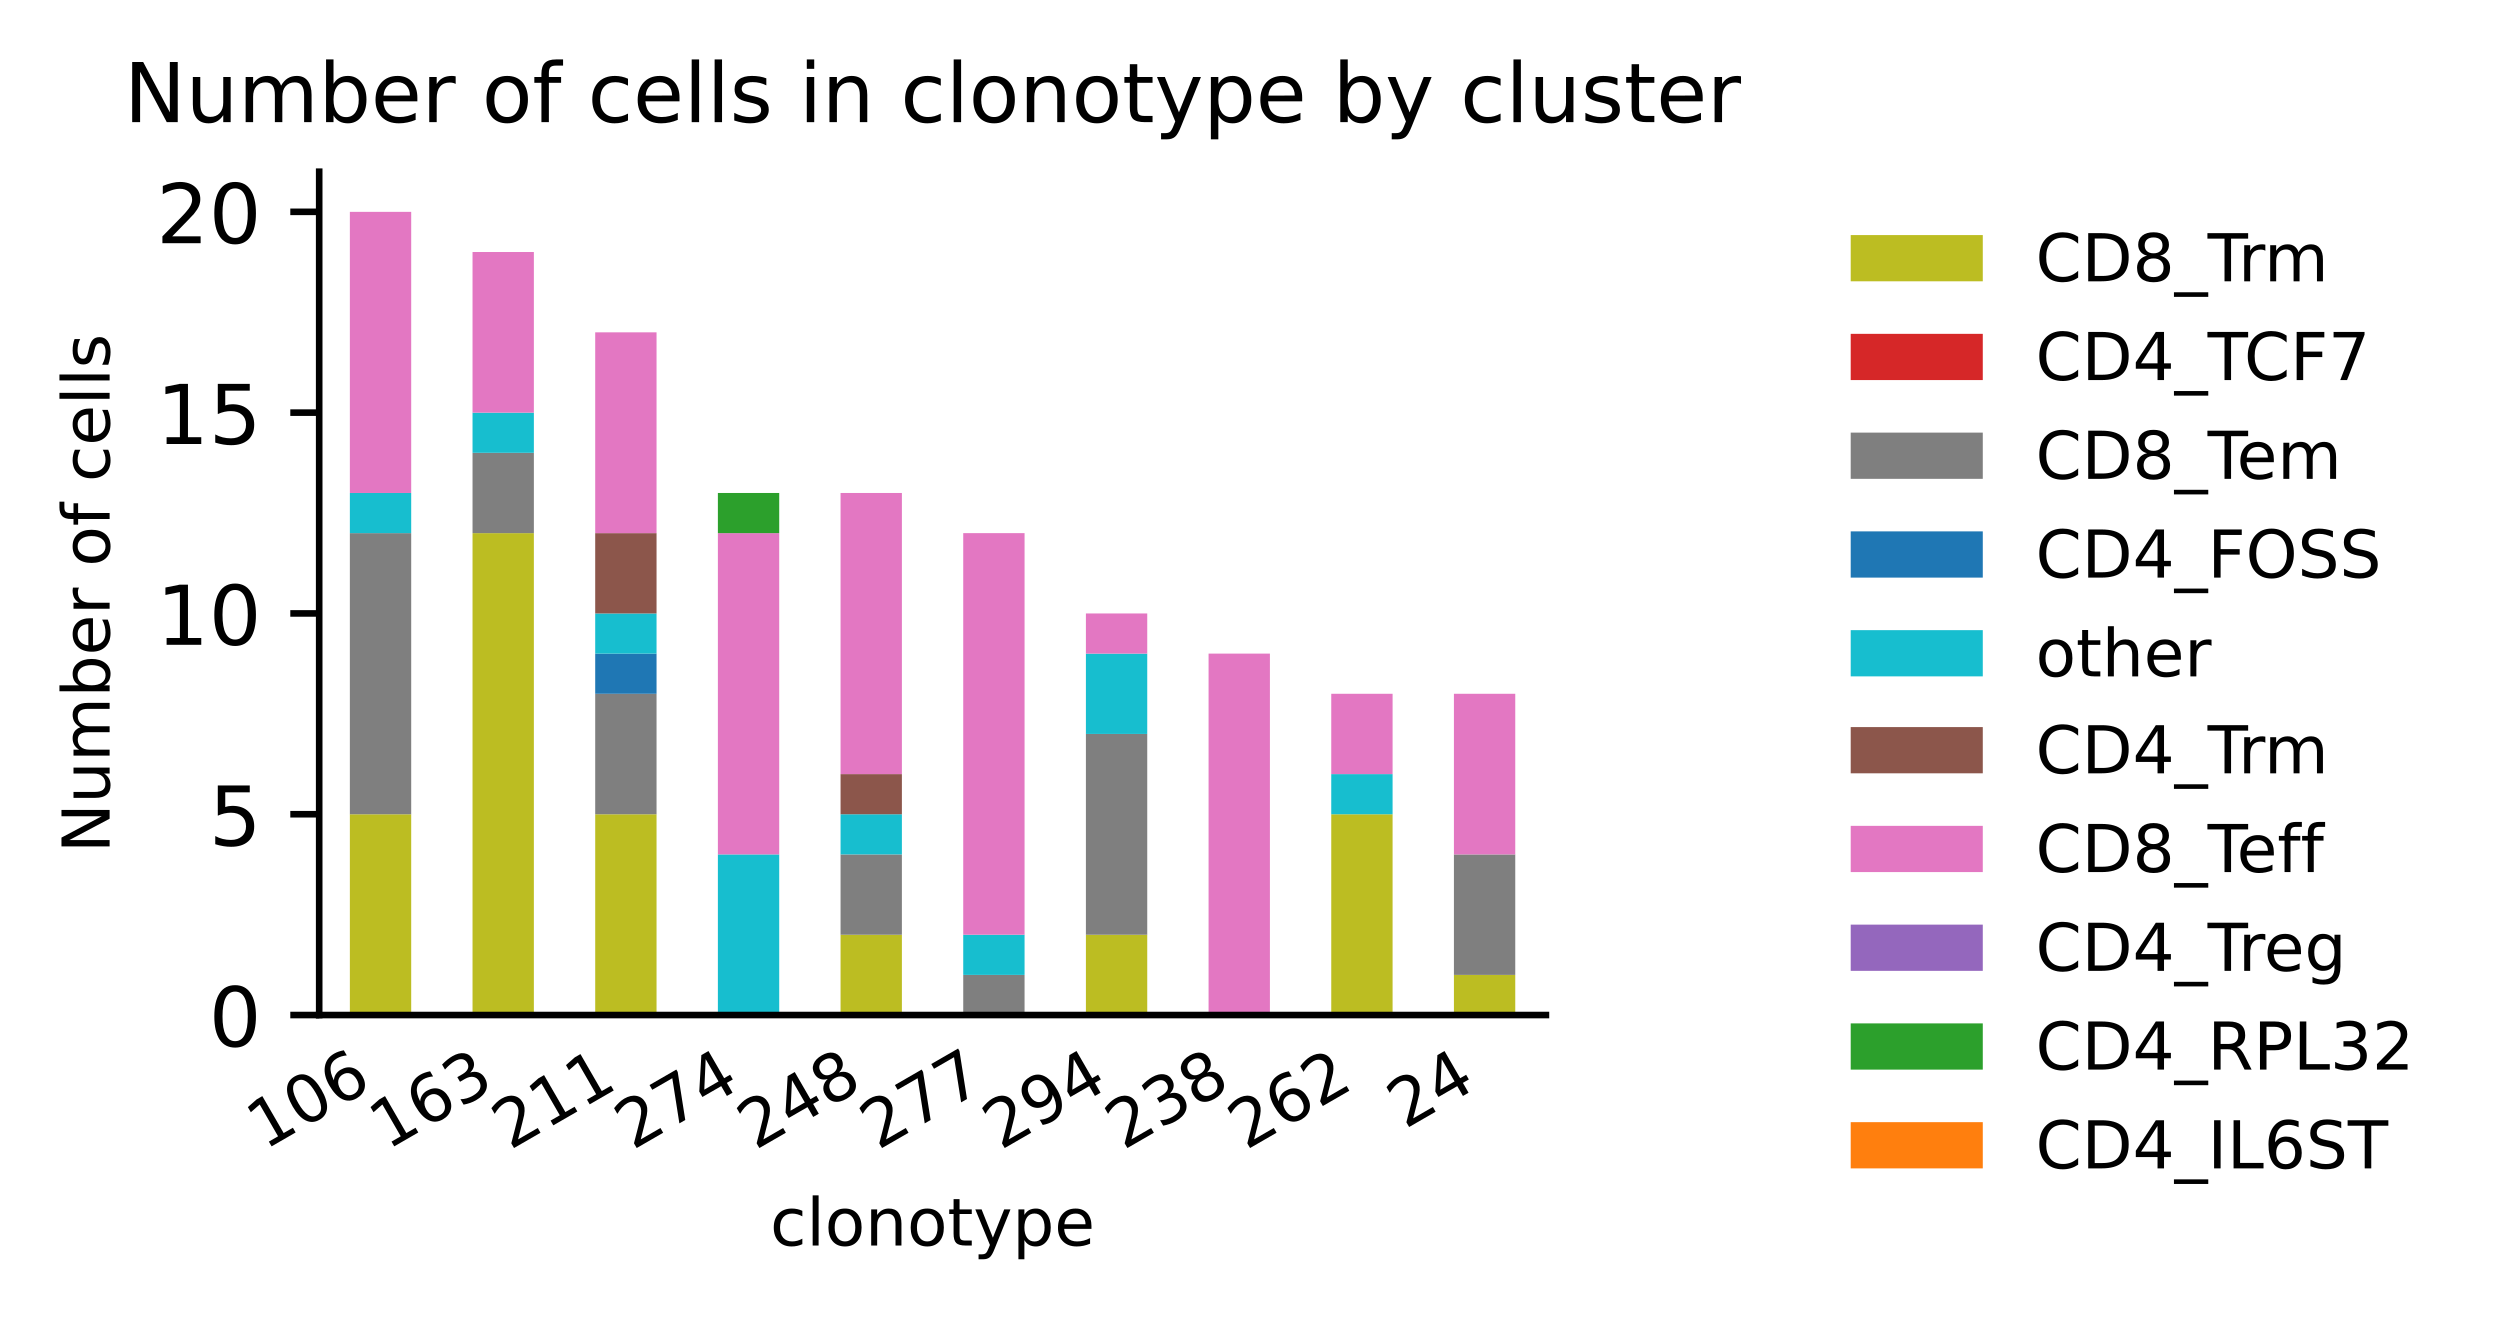 <?xml version="1.0" encoding="utf-8" standalone="no"?>
<!DOCTYPE svg PUBLIC "-//W3C//DTD SVG 1.1//EN"
  "http://www.w3.org/Graphics/SVG/1.1/DTD/svg11.dtd">
<!-- Created with matplotlib (https://matplotlib.org/) -->
<svg height="159.749pt" version="1.1" viewBox="0 0 302.853 159.749" width="302.853pt" xmlns="http://www.w3.org/2000/svg" xmlns:xlink="http://www.w3.org/1999/xlink">
 <defs>
  <style type="text/css">
*{stroke-linecap:butt;stroke-linejoin:round;}
  </style>
 </defs>
 <g id="figure_1">
  <g id="patch_1">
   <path d="M 0 159.749 
L 302.853 159.749 
L 302.853 0 
L 0 0 
z
" style="fill:#ffffff;"/>
  </g>
  <g id="axes_1">
   <g id="patch_2">
    <path d="M 38.667 122.966 
L 187.275 122.966 
L 187.275 20.798 
L 38.667 20.798 
z
" style="fill:#ffffff;"/>
   </g>
   <g id="patch_3">
    <path clip-path="url(#pdb703b432d)" d="M 42.383 122.966 
L 49.813 122.966 
L 49.813 98.641 
L 42.383 98.641 
z
" style="fill:#bcbd22;"/>
   </g>
   <g id="patch_4">
    <path clip-path="url(#pdb703b432d)" d="M 57.243 122.966 
L 64.674 122.966 
L 64.674 64.585 
L 57.243 64.585 
z
" style="fill:#bcbd22;"/>
   </g>
   <g id="patch_5">
    <path clip-path="url(#pdb703b432d)" d="M 72.104 122.966 
L 79.535 122.966 
L 79.535 98.641 
L 72.104 98.641 
z
" style="fill:#bcbd22;"/>
   </g>
   <g id="patch_6">
    <path clip-path="url(#pdb703b432d)" d="M 86.965 122.966 
L 94.395 122.966 
L 94.395 122.966 
L 86.965 122.966 
z
" style="fill:#bcbd22;"/>
   </g>
   <g id="patch_7">
    <path clip-path="url(#pdb703b432d)" d="M 101.826 122.966 
L 109.256 122.966 
L 109.256 113.236 
L 101.826 113.236 
z
" style="fill:#bcbd22;"/>
   </g>
   <g id="patch_8">
    <path clip-path="url(#pdb703b432d)" d="M 116.687 122.966 
L 124.117 122.966 
L 124.117 122.966 
L 116.687 122.966 
z
" style="fill:#bcbd22;"/>
   </g>
   <g id="patch_9">
    <path clip-path="url(#pdb703b432d)" d="M 131.548 122.966 
L 138.978 122.966 
L 138.978 113.236 
L 131.548 113.236 
z
" style="fill:#bcbd22;"/>
   </g>
   <g id="patch_10">
    <path clip-path="url(#pdb703b432d)" d="M 146.408 122.966 
L 153.839 122.966 
L 153.839 122.966 
L 146.408 122.966 
z
" style="fill:#bcbd22;"/>
   </g>
   <g id="patch_11">
    <path clip-path="url(#pdb703b432d)" d="M 161.269 122.966 
L 168.7 122.966 
L 168.7 98.641 
L 161.269 98.641 
z
" style="fill:#bcbd22;"/>
   </g>
   <g id="patch_12">
    <path clip-path="url(#pdb703b432d)" d="M 176.13 122.966 
L 183.56 122.966 
L 183.56 118.101 
L 176.13 118.101 
z
" style="fill:#bcbd22;"/>
   </g>
   <g id="patch_13">
    <path clip-path="url(#pdb703b432d)" d="M 42.383 122.966 
L 49.813 122.966 
L 49.813 122.966 
L 42.383 122.966 
z
" style="fill:#d62728;"/>
   </g>
   <g id="patch_14">
    <path clip-path="url(#pdb703b432d)" d="M 57.243 122.966 
L 64.674 122.966 
L 64.674 122.966 
L 57.243 122.966 
z
" style="fill:#d62728;"/>
   </g>
   <g id="patch_15">
    <path clip-path="url(#pdb703b432d)" d="M 72.104 122.966 
L 79.535 122.966 
L 79.535 122.966 
L 72.104 122.966 
z
" style="fill:#d62728;"/>
   </g>
   <g id="patch_16">
    <path clip-path="url(#pdb703b432d)" d="M 86.965 122.966 
L 94.395 122.966 
L 94.395 122.966 
L 86.965 122.966 
z
" style="fill:#d62728;"/>
   </g>
   <g id="patch_17">
    <path clip-path="url(#pdb703b432d)" d="M 101.826 122.966 
L 109.256 122.966 
L 109.256 122.966 
L 101.826 122.966 
z
" style="fill:#d62728;"/>
   </g>
   <g id="patch_18">
    <path clip-path="url(#pdb703b432d)" d="M 116.687 122.966 
L 124.117 122.966 
L 124.117 122.966 
L 116.687 122.966 
z
" style="fill:#d62728;"/>
   </g>
   <g id="patch_19">
    <path clip-path="url(#pdb703b432d)" d="M 131.548 122.966 
L 138.978 122.966 
L 138.978 122.966 
L 131.548 122.966 
z
" style="fill:#d62728;"/>
   </g>
   <g id="patch_20">
    <path clip-path="url(#pdb703b432d)" d="M 146.408 122.966 
L 153.839 122.966 
L 153.839 122.966 
L 146.408 122.966 
z
" style="fill:#d62728;"/>
   </g>
   <g id="patch_21">
    <path clip-path="url(#pdb703b432d)" d="M 161.269 122.966 
L 168.7 122.966 
L 168.7 122.966 
L 161.269 122.966 
z
" style="fill:#d62728;"/>
   </g>
   <g id="patch_22">
    <path clip-path="url(#pdb703b432d)" d="M 176.13 122.966 
L 183.56 122.966 
L 183.56 122.966 
L 176.13 122.966 
z
" style="fill:#d62728;"/>
   </g>
   <g id="patch_23">
    <path clip-path="url(#pdb703b432d)" d="M 42.383 98.641 
L 49.813 98.641 
L 49.813 64.585 
L 42.383 64.585 
z
" style="fill:#7f7f7f;"/>
   </g>
   <g id="patch_24">
    <path clip-path="url(#pdb703b432d)" d="M 57.243 64.585 
L 64.674 64.585 
L 64.674 54.854 
L 57.243 54.854 
z
" style="fill:#7f7f7f;"/>
   </g>
   <g id="patch_25">
    <path clip-path="url(#pdb703b432d)" d="M 72.104 98.641 
L 79.535 98.641 
L 79.535 84.045 
L 72.104 84.045 
z
" style="fill:#7f7f7f;"/>
   </g>
   <g id="patch_26">
    <path clip-path="url(#pdb703b432d)" d="M 86.965 122.966 
L 94.395 122.966 
L 94.395 122.966 
L 86.965 122.966 
z
" style="fill:#7f7f7f;"/>
   </g>
   <g id="patch_27">
    <path clip-path="url(#pdb703b432d)" d="M 101.826 113.236 
L 109.256 113.236 
L 109.256 103.506 
L 101.826 103.506 
z
" style="fill:#7f7f7f;"/>
   </g>
   <g id="patch_28">
    <path clip-path="url(#pdb703b432d)" d="M 116.687 122.966 
L 124.117 122.966 
L 124.117 118.101 
L 116.687 118.101 
z
" style="fill:#7f7f7f;"/>
   </g>
   <g id="patch_29">
    <path clip-path="url(#pdb703b432d)" d="M 131.548 113.236 
L 138.978 113.236 
L 138.978 88.91 
L 131.548 88.91 
z
" style="fill:#7f7f7f;"/>
   </g>
   <g id="patch_30">
    <path clip-path="url(#pdb703b432d)" d="M 146.408 122.966 
L 153.839 122.966 
L 153.839 122.966 
L 146.408 122.966 
z
" style="fill:#7f7f7f;"/>
   </g>
   <g id="patch_31">
    <path clip-path="url(#pdb703b432d)" d="M 161.269 122.966 
L 168.7 122.966 
L 168.7 122.966 
L 161.269 122.966 
z
" style="fill:#7f7f7f;"/>
   </g>
   <g id="patch_32">
    <path clip-path="url(#pdb703b432d)" d="M 176.13 118.101 
L 183.56 118.101 
L 183.56 103.506 
L 176.13 103.506 
z
" style="fill:#7f7f7f;"/>
   </g>
   <g id="patch_33">
    <path clip-path="url(#pdb703b432d)" d="M 42.383 122.966 
L 49.813 122.966 
L 49.813 122.966 
L 42.383 122.966 
z
" style="fill:#1f77b4;"/>
   </g>
   <g id="patch_34">
    <path clip-path="url(#pdb703b432d)" d="M 57.243 122.966 
L 64.674 122.966 
L 64.674 122.966 
L 57.243 122.966 
z
" style="fill:#1f77b4;"/>
   </g>
   <g id="patch_35">
    <path clip-path="url(#pdb703b432d)" d="M 72.104 84.045 
L 79.535 84.045 
L 79.535 79.18 
L 72.104 79.18 
z
" style="fill:#1f77b4;"/>
   </g>
   <g id="patch_36">
    <path clip-path="url(#pdb703b432d)" d="M 86.965 122.966 
L 94.395 122.966 
L 94.395 122.966 
L 86.965 122.966 
z
" style="fill:#1f77b4;"/>
   </g>
   <g id="patch_37">
    <path clip-path="url(#pdb703b432d)" d="M 101.826 122.966 
L 109.256 122.966 
L 109.256 122.966 
L 101.826 122.966 
z
" style="fill:#1f77b4;"/>
   </g>
   <g id="patch_38">
    <path clip-path="url(#pdb703b432d)" d="M 116.687 122.966 
L 124.117 122.966 
L 124.117 122.966 
L 116.687 122.966 
z
" style="fill:#1f77b4;"/>
   </g>
   <g id="patch_39">
    <path clip-path="url(#pdb703b432d)" d="M 131.548 122.966 
L 138.978 122.966 
L 138.978 122.966 
L 131.548 122.966 
z
" style="fill:#1f77b4;"/>
   </g>
   <g id="patch_40">
    <path clip-path="url(#pdb703b432d)" d="M 146.408 122.966 
L 153.839 122.966 
L 153.839 122.966 
L 146.408 122.966 
z
" style="fill:#1f77b4;"/>
   </g>
   <g id="patch_41">
    <path clip-path="url(#pdb703b432d)" d="M 161.269 122.966 
L 168.7 122.966 
L 168.7 122.966 
L 161.269 122.966 
z
" style="fill:#1f77b4;"/>
   </g>
   <g id="patch_42">
    <path clip-path="url(#pdb703b432d)" d="M 176.13 122.966 
L 183.56 122.966 
L 183.56 122.966 
L 176.13 122.966 
z
" style="fill:#1f77b4;"/>
   </g>
   <g id="patch_43">
    <path clip-path="url(#pdb703b432d)" d="M 42.383 64.585 
L 49.813 64.585 
L 49.813 59.72 
L 42.383 59.72 
z
" style="fill:#17becf;"/>
   </g>
   <g id="patch_44">
    <path clip-path="url(#pdb703b432d)" d="M 57.243 54.854 
L 64.674 54.854 
L 64.674 49.989 
L 57.243 49.989 
z
" style="fill:#17becf;"/>
   </g>
   <g id="patch_45">
    <path clip-path="url(#pdb703b432d)" d="M 72.104 79.18 
L 79.535 79.18 
L 79.535 74.315 
L 72.104 74.315 
z
" style="fill:#17becf;"/>
   </g>
   <g id="patch_46">
    <path clip-path="url(#pdb703b432d)" d="M 86.965 122.966 
L 94.395 122.966 
L 94.395 103.506 
L 86.965 103.506 
z
" style="fill:#17becf;"/>
   </g>
   <g id="patch_47">
    <path clip-path="url(#pdb703b432d)" d="M 101.826 103.506 
L 109.256 103.506 
L 109.256 98.641 
L 101.826 98.641 
z
" style="fill:#17becf;"/>
   </g>
   <g id="patch_48">
    <path clip-path="url(#pdb703b432d)" d="M 116.687 118.101 
L 124.117 118.101 
L 124.117 113.236 
L 116.687 113.236 
z
" style="fill:#17becf;"/>
   </g>
   <g id="patch_49">
    <path clip-path="url(#pdb703b432d)" d="M 131.548 88.91 
L 138.978 88.91 
L 138.978 79.18 
L 131.548 79.18 
z
" style="fill:#17becf;"/>
   </g>
   <g id="patch_50">
    <path clip-path="url(#pdb703b432d)" d="M 146.408 122.966 
L 153.839 122.966 
L 153.839 122.966 
L 146.408 122.966 
z
" style="fill:#17becf;"/>
   </g>
   <g id="patch_51">
    <path clip-path="url(#pdb703b432d)" d="M 161.269 98.641 
L 168.7 98.641 
L 168.7 93.776 
L 161.269 93.776 
z
" style="fill:#17becf;"/>
   </g>
   <g id="patch_52">
    <path clip-path="url(#pdb703b432d)" d="M 176.13 122.966 
L 183.56 122.966 
L 183.56 122.966 
L 176.13 122.966 
z
" style="fill:#17becf;"/>
   </g>
   <g id="patch_53">
    <path clip-path="url(#pdb703b432d)" d="M 42.383 122.966 
L 49.813 122.966 
L 49.813 122.966 
L 42.383 122.966 
z
" style="fill:#8c564b;"/>
   </g>
   <g id="patch_54">
    <path clip-path="url(#pdb703b432d)" d="M 57.243 122.966 
L 64.674 122.966 
L 64.674 122.966 
L 57.243 122.966 
z
" style="fill:#8c564b;"/>
   </g>
   <g id="patch_55">
    <path clip-path="url(#pdb703b432d)" d="M 72.104 74.315 
L 79.535 74.315 
L 79.535 64.585 
L 72.104 64.585 
z
" style="fill:#8c564b;"/>
   </g>
   <g id="patch_56">
    <path clip-path="url(#pdb703b432d)" d="M 86.965 122.966 
L 94.395 122.966 
L 94.395 122.966 
L 86.965 122.966 
z
" style="fill:#8c564b;"/>
   </g>
   <g id="patch_57">
    <path clip-path="url(#pdb703b432d)" d="M 101.826 98.641 
L 109.256 98.641 
L 109.256 93.776 
L 101.826 93.776 
z
" style="fill:#8c564b;"/>
   </g>
   <g id="patch_58">
    <path clip-path="url(#pdb703b432d)" d="M 116.687 122.966 
L 124.117 122.966 
L 124.117 122.966 
L 116.687 122.966 
z
" style="fill:#8c564b;"/>
   </g>
   <g id="patch_59">
    <path clip-path="url(#pdb703b432d)" d="M 131.548 122.966 
L 138.978 122.966 
L 138.978 122.966 
L 131.548 122.966 
z
" style="fill:#8c564b;"/>
   </g>
   <g id="patch_60">
    <path clip-path="url(#pdb703b432d)" d="M 146.408 122.966 
L 153.839 122.966 
L 153.839 122.966 
L 146.408 122.966 
z
" style="fill:#8c564b;"/>
   </g>
   <g id="patch_61">
    <path clip-path="url(#pdb703b432d)" d="M 161.269 122.966 
L 168.7 122.966 
L 168.7 122.966 
L 161.269 122.966 
z
" style="fill:#8c564b;"/>
   </g>
   <g id="patch_62">
    <path clip-path="url(#pdb703b432d)" d="M 176.13 122.966 
L 183.56 122.966 
L 183.56 122.966 
L 176.13 122.966 
z
" style="fill:#8c564b;"/>
   </g>
   <g id="patch_63">
    <path clip-path="url(#pdb703b432d)" d="M 42.383 59.72 
L 49.813 59.72 
L 49.813 25.664 
L 42.383 25.664 
z
" style="fill:#e377c2;"/>
   </g>
   <g id="patch_64">
    <path clip-path="url(#pdb703b432d)" d="M 57.243 49.989 
L 64.674 49.989 
L 64.674 30.529 
L 57.243 30.529 
z
" style="fill:#e377c2;"/>
   </g>
   <g id="patch_65">
    <path clip-path="url(#pdb703b432d)" d="M 72.104 64.585 
L 79.535 64.585 
L 79.535 40.259 
L 72.104 40.259 
z
" style="fill:#e377c2;"/>
   </g>
   <g id="patch_66">
    <path clip-path="url(#pdb703b432d)" d="M 86.965 103.506 
L 94.395 103.506 
L 94.395 64.585 
L 86.965 64.585 
z
" style="fill:#e377c2;"/>
   </g>
   <g id="patch_67">
    <path clip-path="url(#pdb703b432d)" d="M 101.826 93.776 
L 109.256 93.776 
L 109.256 59.72 
L 101.826 59.72 
z
" style="fill:#e377c2;"/>
   </g>
   <g id="patch_68">
    <path clip-path="url(#pdb703b432d)" d="M 116.687 113.236 
L 124.117 113.236 
L 124.117 64.585 
L 116.687 64.585 
z
" style="fill:#e377c2;"/>
   </g>
   <g id="patch_69">
    <path clip-path="url(#pdb703b432d)" d="M 131.548 79.18 
L 138.978 79.18 
L 138.978 74.315 
L 131.548 74.315 
z
" style="fill:#e377c2;"/>
   </g>
   <g id="patch_70">
    <path clip-path="url(#pdb703b432d)" d="M 146.408 122.966 
L 153.839 122.966 
L 153.839 79.18 
L 146.408 79.18 
z
" style="fill:#e377c2;"/>
   </g>
   <g id="patch_71">
    <path clip-path="url(#pdb703b432d)" d="M 161.269 93.776 
L 168.7 93.776 
L 168.7 84.045 
L 161.269 84.045 
z
" style="fill:#e377c2;"/>
   </g>
   <g id="patch_72">
    <path clip-path="url(#pdb703b432d)" d="M 176.13 103.506 
L 183.56 103.506 
L 183.56 84.045 
L 176.13 84.045 
z
" style="fill:#e377c2;"/>
   </g>
   <g id="patch_73">
    <path clip-path="url(#pdb703b432d)" d="M 42.383 122.966 
L 49.813 122.966 
L 49.813 122.966 
L 42.383 122.966 
z
" style="fill:#9467bd;"/>
   </g>
   <g id="patch_74">
    <path clip-path="url(#pdb703b432d)" d="M 57.243 122.966 
L 64.674 122.966 
L 64.674 122.966 
L 57.243 122.966 
z
" style="fill:#9467bd;"/>
   </g>
   <g id="patch_75">
    <path clip-path="url(#pdb703b432d)" d="M 72.104 122.966 
L 79.535 122.966 
L 79.535 122.966 
L 72.104 122.966 
z
" style="fill:#9467bd;"/>
   </g>
   <g id="patch_76">
    <path clip-path="url(#pdb703b432d)" d="M 86.965 122.966 
L 94.395 122.966 
L 94.395 122.966 
L 86.965 122.966 
z
" style="fill:#9467bd;"/>
   </g>
   <g id="patch_77">
    <path clip-path="url(#pdb703b432d)" d="M 101.826 122.966 
L 109.256 122.966 
L 109.256 122.966 
L 101.826 122.966 
z
" style="fill:#9467bd;"/>
   </g>
   <g id="patch_78">
    <path clip-path="url(#pdb703b432d)" d="M 116.687 122.966 
L 124.117 122.966 
L 124.117 122.966 
L 116.687 122.966 
z
" style="fill:#9467bd;"/>
   </g>
   <g id="patch_79">
    <path clip-path="url(#pdb703b432d)" d="M 131.548 122.966 
L 138.978 122.966 
L 138.978 122.966 
L 131.548 122.966 
z
" style="fill:#9467bd;"/>
   </g>
   <g id="patch_80">
    <path clip-path="url(#pdb703b432d)" d="M 146.408 122.966 
L 153.839 122.966 
L 153.839 122.966 
L 146.408 122.966 
z
" style="fill:#9467bd;"/>
   </g>
   <g id="patch_81">
    <path clip-path="url(#pdb703b432d)" d="M 161.269 122.966 
L 168.7 122.966 
L 168.7 122.966 
L 161.269 122.966 
z
" style="fill:#9467bd;"/>
   </g>
   <g id="patch_82">
    <path clip-path="url(#pdb703b432d)" d="M 176.13 122.966 
L 183.56 122.966 
L 183.56 122.966 
L 176.13 122.966 
z
" style="fill:#9467bd;"/>
   </g>
   <g id="patch_83">
    <path clip-path="url(#pdb703b432d)" d="M 42.383 122.966 
L 49.813 122.966 
L 49.813 122.966 
L 42.383 122.966 
z
" style="fill:#2ca02c;"/>
   </g>
   <g id="patch_84">
    <path clip-path="url(#pdb703b432d)" d="M 57.243 122.966 
L 64.674 122.966 
L 64.674 122.966 
L 57.243 122.966 
z
" style="fill:#2ca02c;"/>
   </g>
   <g id="patch_85">
    <path clip-path="url(#pdb703b432d)" d="M 72.104 122.966 
L 79.535 122.966 
L 79.535 122.966 
L 72.104 122.966 
z
" style="fill:#2ca02c;"/>
   </g>
   <g id="patch_86">
    <path clip-path="url(#pdb703b432d)" d="M 86.965 64.585 
L 94.395 64.585 
L 94.395 59.72 
L 86.965 59.72 
z
" style="fill:#2ca02c;"/>
   </g>
   <g id="patch_87">
    <path clip-path="url(#pdb703b432d)" d="M 101.826 122.966 
L 109.256 122.966 
L 109.256 122.966 
L 101.826 122.966 
z
" style="fill:#2ca02c;"/>
   </g>
   <g id="patch_88">
    <path clip-path="url(#pdb703b432d)" d="M 116.687 122.966 
L 124.117 122.966 
L 124.117 122.966 
L 116.687 122.966 
z
" style="fill:#2ca02c;"/>
   </g>
   <g id="patch_89">
    <path clip-path="url(#pdb703b432d)" d="M 131.548 122.966 
L 138.978 122.966 
L 138.978 122.966 
L 131.548 122.966 
z
" style="fill:#2ca02c;"/>
   </g>
   <g id="patch_90">
    <path clip-path="url(#pdb703b432d)" d="M 146.408 122.966 
L 153.839 122.966 
L 153.839 122.966 
L 146.408 122.966 
z
" style="fill:#2ca02c;"/>
   </g>
   <g id="patch_91">
    <path clip-path="url(#pdb703b432d)" d="M 161.269 122.966 
L 168.7 122.966 
L 168.7 122.966 
L 161.269 122.966 
z
" style="fill:#2ca02c;"/>
   </g>
   <g id="patch_92">
    <path clip-path="url(#pdb703b432d)" d="M 176.13 122.966 
L 183.56 122.966 
L 183.56 122.966 
L 176.13 122.966 
z
" style="fill:#2ca02c;"/>
   </g>
   <g id="patch_93">
    <path clip-path="url(#pdb703b432d)" d="M 42.383 122.966 
L 49.813 122.966 
L 49.813 122.966 
L 42.383 122.966 
z
" style="fill:#ff7f0e;"/>
   </g>
   <g id="patch_94">
    <path clip-path="url(#pdb703b432d)" d="M 57.243 122.966 
L 64.674 122.966 
L 64.674 122.966 
L 57.243 122.966 
z
" style="fill:#ff7f0e;"/>
   </g>
   <g id="patch_95">
    <path clip-path="url(#pdb703b432d)" d="M 72.104 122.966 
L 79.535 122.966 
L 79.535 122.966 
L 72.104 122.966 
z
" style="fill:#ff7f0e;"/>
   </g>
   <g id="patch_96">
    <path clip-path="url(#pdb703b432d)" d="M 86.965 122.966 
L 94.395 122.966 
L 94.395 122.966 
L 86.965 122.966 
z
" style="fill:#ff7f0e;"/>
   </g>
   <g id="patch_97">
    <path clip-path="url(#pdb703b432d)" d="M 101.826 122.966 
L 109.256 122.966 
L 109.256 122.966 
L 101.826 122.966 
z
" style="fill:#ff7f0e;"/>
   </g>
   <g id="patch_98">
    <path clip-path="url(#pdb703b432d)" d="M 116.687 122.966 
L 124.117 122.966 
L 124.117 122.966 
L 116.687 122.966 
z
" style="fill:#ff7f0e;"/>
   </g>
   <g id="patch_99">
    <path clip-path="url(#pdb703b432d)" d="M 131.548 122.966 
L 138.978 122.966 
L 138.978 122.966 
L 131.548 122.966 
z
" style="fill:#ff7f0e;"/>
   </g>
   <g id="patch_100">
    <path clip-path="url(#pdb703b432d)" d="M 146.408 122.966 
L 153.839 122.966 
L 153.839 122.966 
L 146.408 122.966 
z
" style="fill:#ff7f0e;"/>
   </g>
   <g id="patch_101">
    <path clip-path="url(#pdb703b432d)" d="M 161.269 122.966 
L 168.7 122.966 
L 168.7 122.966 
L 161.269 122.966 
z
" style="fill:#ff7f0e;"/>
   </g>
   <g id="patch_102">
    <path clip-path="url(#pdb703b432d)" d="M 176.13 122.966 
L 183.56 122.966 
L 183.56 122.966 
L 176.13 122.966 
z
" style="fill:#ff7f0e;"/>
   </g>
   <g id="matplotlib.axis_1">
    <g id="xtick_1">
     <g id="line2d_1"/>
     <g id="text_1">
      <!-- 106 -->
      <defs>
       <path d="M 12.406 8.297 
L 28.516 8.297 
L 28.516 63.922 
L 10.984 60.406 
L 10.984 69.391 
L 28.422 72.906 
L 38.281 72.906 
L 38.281 8.297 
L 54.391 8.297 
L 54.391 0 
L 12.406 0 
z
" id="DejaVuSans-49"/>
       <path d="M 31.781 66.406 
Q 24.172 66.406 20.328 58.906 
Q 16.5 51.422 16.5 36.375 
Q 16.5 21.391 20.328 13.891 
Q 24.172 6.391 31.781 6.391 
Q 39.453 6.391 43.281 13.891 
Q 47.125 21.391 47.125 36.375 
Q 47.125 51.422 43.281 58.906 
Q 39.453 66.406 31.781 66.406 
z
M 31.781 74.219 
Q 44.047 74.219 50.516 64.516 
Q 56.984 54.828 56.984 36.375 
Q 56.984 17.969 50.516 8.266 
Q 44.047 -1.422 31.781 -1.422 
Q 19.531 -1.422 13.062 8.266 
Q 6.594 17.969 6.594 36.375 
Q 6.594 54.828 13.062 64.516 
Q 19.531 74.219 31.781 74.219 
z
" id="DejaVuSans-48"/>
       <path d="M 33.016 40.375 
Q 26.375 40.375 22.484 35.828 
Q 18.609 31.297 18.609 23.391 
Q 18.609 15.531 22.484 10.953 
Q 26.375 6.391 33.016 6.391 
Q 39.656 6.391 43.531 10.953 
Q 47.406 15.531 47.406 23.391 
Q 47.406 31.297 43.531 35.828 
Q 39.656 40.375 33.016 40.375 
z
M 52.594 71.297 
L 52.594 62.312 
Q 48.875 64.062 45.094 64.984 
Q 41.312 65.922 37.594 65.922 
Q 27.828 65.922 22.672 59.328 
Q 17.531 52.734 16.797 39.406 
Q 19.672 43.656 24.016 45.922 
Q 28.375 48.188 33.594 48.188 
Q 44.578 48.188 50.953 41.516 
Q 57.328 34.859 57.328 23.391 
Q 57.328 12.156 50.688 5.359 
Q 44.047 -1.422 33.016 -1.422 
Q 20.359 -1.422 13.672 8.266 
Q 6.984 17.969 6.984 36.375 
Q 6.984 53.656 15.188 63.938 
Q 23.391 74.219 37.203 74.219 
Q 40.922 74.219 44.703 73.484 
Q 48.484 72.75 52.594 71.297 
z
" id="DejaVuSans-54"/>
      </defs>
      <g transform="translate(32.042 139.366)rotate(-30)scale(0.08 -0.08)">
       <use xlink:href="#DejaVuSans-49"/>
       <use x="63.623" xlink:href="#DejaVuSans-48"/>
       <use x="127.246" xlink:href="#DejaVuSans-54"/>
      </g>
     </g>
    </g>
    <g id="xtick_2">
     <g id="line2d_2"/>
     <g id="text_2">
      <!-- 163 -->
      <defs>
       <path d="M 40.578 39.312 
Q 47.656 37.797 51.625 33 
Q 55.609 28.219 55.609 21.188 
Q 55.609 10.406 48.188 4.484 
Q 40.766 -1.422 27.094 -1.422 
Q 22.516 -1.422 17.656 -0.516 
Q 12.797 0.391 7.625 2.203 
L 7.625 11.719 
Q 11.719 9.328 16.594 8.109 
Q 21.484 6.891 26.812 6.891 
Q 36.078 6.891 40.938 10.547 
Q 45.797 14.203 45.797 21.188 
Q 45.797 27.641 41.281 31.266 
Q 36.766 34.906 28.719 34.906 
L 20.219 34.906 
L 20.219 43.016 
L 29.109 43.016 
Q 36.375 43.016 40.234 45.922 
Q 44.094 48.828 44.094 54.297 
Q 44.094 59.906 40.109 62.906 
Q 36.141 65.922 28.719 65.922 
Q 24.656 65.922 20.016 65.031 
Q 15.375 64.156 9.812 62.312 
L 9.812 71.094 
Q 15.438 72.656 20.344 73.438 
Q 25.25 74.219 29.594 74.219 
Q 40.828 74.219 47.359 69.109 
Q 53.906 64.016 53.906 55.328 
Q 53.906 49.266 50.438 45.094 
Q 46.969 40.922 40.578 39.312 
z
" id="DejaVuSans-51"/>
      </defs>
      <g transform="translate(46.903 139.366)rotate(-30)scale(0.08 -0.08)">
       <use xlink:href="#DejaVuSans-49"/>
       <use x="63.623" xlink:href="#DejaVuSans-54"/>
       <use x="127.246" xlink:href="#DejaVuSans-51"/>
      </g>
     </g>
    </g>
    <g id="xtick_3">
     <g id="line2d_3"/>
     <g id="text_3">
      <!-- 211 -->
      <defs>
       <path d="M 19.188 8.297 
L 53.609 8.297 
L 53.609 0 
L 7.328 0 
L 7.328 8.297 
Q 12.938 14.109 22.625 23.891 
Q 32.328 33.688 34.812 36.531 
Q 39.547 41.844 41.422 45.531 
Q 43.312 49.219 43.312 52.781 
Q 43.312 58.594 39.234 62.25 
Q 35.156 65.922 28.609 65.922 
Q 23.969 65.922 18.812 64.312 
Q 13.672 62.703 7.812 59.422 
L 7.812 69.391 
Q 13.766 71.781 18.938 73 
Q 24.125 74.219 28.422 74.219 
Q 39.75 74.219 46.484 68.547 
Q 53.219 62.891 53.219 53.422 
Q 53.219 48.922 51.531 44.891 
Q 49.859 40.875 45.406 35.406 
Q 44.188 33.984 37.641 27.219 
Q 31.109 20.453 19.188 8.297 
z
" id="DejaVuSans-50"/>
      </defs>
      <g transform="translate(61.763 139.366)rotate(-30)scale(0.08 -0.08)">
       <use xlink:href="#DejaVuSans-50"/>
       <use x="63.623" xlink:href="#DejaVuSans-49"/>
       <use x="127.246" xlink:href="#DejaVuSans-49"/>
      </g>
     </g>
    </g>
    <g id="xtick_4">
     <g id="line2d_4"/>
     <g id="text_4">
      <!-- 274 -->
      <defs>
       <path d="M 8.203 72.906 
L 55.078 72.906 
L 55.078 68.703 
L 28.609 0 
L 18.312 0 
L 43.219 64.594 
L 8.203 64.594 
z
" id="DejaVuSans-55"/>
       <path d="M 37.797 64.312 
L 12.891 25.391 
L 37.797 25.391 
z
M 35.203 72.906 
L 47.609 72.906 
L 47.609 25.391 
L 58.016 25.391 
L 58.016 17.188 
L 47.609 17.188 
L 47.609 0 
L 37.797 0 
L 37.797 17.188 
L 4.891 17.188 
L 4.891 26.703 
z
" id="DejaVuSans-52"/>
      </defs>
      <g transform="translate(76.624 139.366)rotate(-30)scale(0.08 -0.08)">
       <use xlink:href="#DejaVuSans-50"/>
       <use x="63.623" xlink:href="#DejaVuSans-55"/>
       <use x="127.246" xlink:href="#DejaVuSans-52"/>
      </g>
     </g>
    </g>
    <g id="xtick_5">
     <g id="line2d_5"/>
     <g id="text_5">
      <!-- 248 -->
      <defs>
       <path d="M 31.781 34.625 
Q 24.75 34.625 20.719 30.859 
Q 16.703 27.094 16.703 20.516 
Q 16.703 13.922 20.719 10.156 
Q 24.75 6.391 31.781 6.391 
Q 38.812 6.391 42.859 10.172 
Q 46.922 13.969 46.922 20.516 
Q 46.922 27.094 42.891 30.859 
Q 38.875 34.625 31.781 34.625 
z
M 21.922 38.812 
Q 15.578 40.375 12.031 44.719 
Q 8.5 49.078 8.5 55.328 
Q 8.5 64.062 14.719 69.141 
Q 20.953 74.219 31.781 74.219 
Q 42.672 74.219 48.875 69.141 
Q 55.078 64.062 55.078 55.328 
Q 55.078 49.078 51.531 44.719 
Q 48 40.375 41.703 38.812 
Q 48.828 37.156 52.797 32.312 
Q 56.781 27.484 56.781 20.516 
Q 56.781 9.906 50.312 4.234 
Q 43.844 -1.422 31.781 -1.422 
Q 19.734 -1.422 13.25 4.234 
Q 6.781 9.906 6.781 20.516 
Q 6.781 27.484 10.781 32.312 
Q 14.797 37.156 21.922 38.812 
z
M 18.312 54.391 
Q 18.312 48.734 21.844 45.562 
Q 25.391 42.391 31.781 42.391 
Q 38.141 42.391 41.719 45.562 
Q 45.312 48.734 45.312 54.391 
Q 45.312 60.062 41.719 63.234 
Q 38.141 66.406 31.781 66.406 
Q 25.391 66.406 21.844 63.234 
Q 18.312 60.062 18.312 54.391 
z
" id="DejaVuSans-56"/>
      </defs>
      <g transform="translate(91.485 139.366)rotate(-30)scale(0.08 -0.08)">
       <use xlink:href="#DejaVuSans-50"/>
       <use x="63.623" xlink:href="#DejaVuSans-52"/>
       <use x="127.246" xlink:href="#DejaVuSans-56"/>
      </g>
     </g>
    </g>
    <g id="xtick_6">
     <g id="line2d_6"/>
     <g id="text_6">
      <!-- 277 -->
      <g transform="translate(106.346 139.366)rotate(-30)scale(0.08 -0.08)">
       <use xlink:href="#DejaVuSans-50"/>
       <use x="63.623" xlink:href="#DejaVuSans-55"/>
       <use x="127.246" xlink:href="#DejaVuSans-55"/>
      </g>
     </g>
    </g>
    <g id="xtick_7">
     <g id="line2d_7"/>
     <g id="text_7">
      <!-- 294 -->
      <defs>
       <path d="M 10.984 1.516 
L 10.984 10.5 
Q 14.703 8.734 18.5 7.812 
Q 22.312 6.891 25.984 6.891 
Q 35.75 6.891 40.891 13.453 
Q 46.047 20.016 46.781 33.406 
Q 43.953 29.203 39.594 26.953 
Q 35.25 24.703 29.984 24.703 
Q 19.047 24.703 12.672 31.312 
Q 6.297 37.938 6.297 49.422 
Q 6.297 60.641 12.938 67.422 
Q 19.578 74.219 30.609 74.219 
Q 43.266 74.219 49.922 64.516 
Q 56.594 54.828 56.594 36.375 
Q 56.594 19.141 48.406 8.859 
Q 40.234 -1.422 26.422 -1.422 
Q 22.703 -1.422 18.891 -0.688 
Q 15.094 0.047 10.984 1.516 
z
M 30.609 32.422 
Q 37.25 32.422 41.125 36.953 
Q 45.016 41.5 45.016 49.422 
Q 45.016 57.281 41.125 61.844 
Q 37.25 66.406 30.609 66.406 
Q 23.969 66.406 20.094 61.844 
Q 16.219 57.281 16.219 49.422 
Q 16.219 41.5 20.094 36.953 
Q 23.969 32.422 30.609 32.422 
z
" id="DejaVuSans-57"/>
      </defs>
      <g transform="translate(121.207 139.366)rotate(-30)scale(0.08 -0.08)">
       <use xlink:href="#DejaVuSans-50"/>
       <use x="63.623" xlink:href="#DejaVuSans-57"/>
       <use x="127.246" xlink:href="#DejaVuSans-52"/>
      </g>
     </g>
    </g>
    <g id="xtick_8">
     <g id="line2d_8"/>
     <g id="text_8">
      <!-- 238 -->
      <g transform="translate(136.067 139.366)rotate(-30)scale(0.08 -0.08)">
       <use xlink:href="#DejaVuSans-50"/>
       <use x="63.623" xlink:href="#DejaVuSans-51"/>
       <use x="127.246" xlink:href="#DejaVuSans-56"/>
      </g>
     </g>
    </g>
    <g id="xtick_9">
     <g id="line2d_9"/>
     <g id="text_9">
      <!-- 262 -->
      <g transform="translate(150.928 139.366)rotate(-30)scale(0.08 -0.08)">
       <use xlink:href="#DejaVuSans-50"/>
       <use x="63.623" xlink:href="#DejaVuSans-54"/>
       <use x="127.246" xlink:href="#DejaVuSans-50"/>
      </g>
     </g>
    </g>
    <g id="xtick_10">
     <g id="line2d_10"/>
     <g id="text_10">
      <!-- 24 -->
      <g transform="translate(170.197 136.821)rotate(-30)scale(0.08 -0.08)">
       <use xlink:href="#DejaVuSans-50"/>
       <use x="63.623" xlink:href="#DejaVuSans-52"/>
      </g>
     </g>
    </g>
    <g id="text_11">
     <!-- clonotype -->
     <defs>
      <path d="M 48.781 52.594 
L 48.781 44.188 
Q 44.969 46.297 41.141 47.344 
Q 37.312 48.391 33.406 48.391 
Q 24.656 48.391 19.812 42.844 
Q 14.984 37.312 14.984 27.297 
Q 14.984 17.281 19.812 11.734 
Q 24.656 6.203 33.406 6.203 
Q 37.312 6.203 41.141 7.25 
Q 44.969 8.297 48.781 10.406 
L 48.781 2.094 
Q 45.016 0.344 40.984 -0.531 
Q 36.969 -1.422 32.422 -1.422 
Q 20.062 -1.422 12.781 6.344 
Q 5.516 14.109 5.516 27.297 
Q 5.516 40.672 12.859 48.328 
Q 20.219 56 33.016 56 
Q 37.156 56 41.109 55.141 
Q 45.062 54.297 48.781 52.594 
z
" id="DejaVuSans-99"/>
      <path d="M 9.422 75.984 
L 18.406 75.984 
L 18.406 0 
L 9.422 0 
z
" id="DejaVuSans-108"/>
      <path d="M 30.609 48.391 
Q 23.391 48.391 19.188 42.75 
Q 14.984 37.109 14.984 27.297 
Q 14.984 17.484 19.156 11.844 
Q 23.344 6.203 30.609 6.203 
Q 37.797 6.203 41.984 11.859 
Q 46.188 17.531 46.188 27.297 
Q 46.188 37.016 41.984 42.703 
Q 37.797 48.391 30.609 48.391 
z
M 30.609 56 
Q 42.328 56 49.016 48.375 
Q 55.719 40.766 55.719 27.297 
Q 55.719 13.875 49.016 6.219 
Q 42.328 -1.422 30.609 -1.422 
Q 18.844 -1.422 12.172 6.219 
Q 5.516 13.875 5.516 27.297 
Q 5.516 40.766 12.172 48.375 
Q 18.844 56 30.609 56 
z
" id="DejaVuSans-111"/>
      <path d="M 54.891 33.016 
L 54.891 0 
L 45.906 0 
L 45.906 32.719 
Q 45.906 40.484 42.875 44.328 
Q 39.844 48.188 33.797 48.188 
Q 26.516 48.188 22.312 43.547 
Q 18.109 38.922 18.109 30.906 
L 18.109 0 
L 9.078 0 
L 9.078 54.688 
L 18.109 54.688 
L 18.109 46.188 
Q 21.344 51.125 25.703 53.562 
Q 30.078 56 35.797 56 
Q 45.219 56 50.047 50.172 
Q 54.891 44.344 54.891 33.016 
z
" id="DejaVuSans-110"/>
      <path d="M 18.312 70.219 
L 18.312 54.688 
L 36.812 54.688 
L 36.812 47.703 
L 18.312 47.703 
L 18.312 18.016 
Q 18.312 11.328 20.141 9.422 
Q 21.969 7.516 27.594 7.516 
L 36.812 7.516 
L 36.812 0 
L 27.594 0 
Q 17.188 0 13.234 3.875 
Q 9.281 7.766 9.281 18.016 
L 9.281 47.703 
L 2.688 47.703 
L 2.688 54.688 
L 9.281 54.688 
L 9.281 70.219 
z
" id="DejaVuSans-116"/>
      <path d="M 32.172 -5.078 
Q 28.375 -14.844 24.75 -17.812 
Q 21.141 -20.797 15.094 -20.797 
L 7.906 -20.797 
L 7.906 -13.281 
L 13.188 -13.281 
Q 16.891 -13.281 18.938 -11.516 
Q 21 -9.766 23.484 -3.219 
L 25.094 0.875 
L 2.984 54.688 
L 12.5 54.688 
L 29.594 11.922 
L 46.688 54.688 
L 56.203 54.688 
z
" id="DejaVuSans-121"/>
      <path d="M 18.109 8.203 
L 18.109 -20.797 
L 9.078 -20.797 
L 9.078 54.688 
L 18.109 54.688 
L 18.109 46.391 
Q 20.953 51.266 25.266 53.625 
Q 29.594 56 35.594 56 
Q 45.562 56 51.781 48.094 
Q 58.016 40.188 58.016 27.297 
Q 58.016 14.406 51.781 6.484 
Q 45.562 -1.422 35.594 -1.422 
Q 29.594 -1.422 25.266 0.953 
Q 20.953 3.328 18.109 8.203 
z
M 48.688 27.297 
Q 48.688 37.203 44.609 42.844 
Q 40.531 48.484 33.406 48.484 
Q 26.266 48.484 22.188 42.844 
Q 18.109 37.203 18.109 27.297 
Q 18.109 17.391 22.188 11.75 
Q 26.266 6.109 33.406 6.109 
Q 40.531 6.109 44.609 11.75 
Q 48.688 17.391 48.688 27.297 
z
" id="DejaVuSans-112"/>
      <path d="M 56.203 29.594 
L 56.203 25.203 
L 14.891 25.203 
Q 15.484 15.922 20.484 11.062 
Q 25.484 6.203 34.422 6.203 
Q 39.594 6.203 44.453 7.469 
Q 49.312 8.734 54.109 11.281 
L 54.109 2.781 
Q 49.266 0.734 44.188 -0.344 
Q 39.109 -1.422 33.891 -1.422 
Q 20.797 -1.422 13.156 6.188 
Q 5.516 13.812 5.516 26.812 
Q 5.516 40.234 12.766 48.109 
Q 20.016 56 32.328 56 
Q 43.359 56 49.781 48.891 
Q 56.203 41.797 56.203 29.594 
z
M 47.219 32.234 
Q 47.125 39.594 43.094 43.984 
Q 39.062 48.391 32.422 48.391 
Q 24.906 48.391 20.391 44.141 
Q 15.875 39.891 15.188 32.172 
z
" id="DejaVuSans-101"/>
     </defs>
     <g transform="translate(93.295 150.885)scale(0.08 -0.08)">
      <use xlink:href="#DejaVuSans-99"/>
      <use x="54.98" xlink:href="#DejaVuSans-108"/>
      <use x="82.764" xlink:href="#DejaVuSans-111"/>
      <use x="143.945" xlink:href="#DejaVuSans-110"/>
      <use x="207.324" xlink:href="#DejaVuSans-111"/>
      <use x="268.506" xlink:href="#DejaVuSans-116"/>
      <use x="307.715" xlink:href="#DejaVuSans-121"/>
      <use x="366.895" xlink:href="#DejaVuSans-112"/>
      <use x="430.371" xlink:href="#DejaVuSans-101"/>
     </g>
    </g>
   </g>
   <g id="matplotlib.axis_2">
    <g id="ytick_1">
     <g id="line2d_11">
      <defs>
       <path d="M 0 0 
L -3.5 0 
" id="me30f7cdf37" style="stroke:#000000;stroke-width:0.8;"/>
      </defs>
      <g>
       <use style="stroke:#000000;stroke-width:0.8;" x="38.667" xlink:href="#me30f7cdf37" y="122.966"/>
      </g>
     </g>
     <g id="text_12">
      <!-- 0 -->
      <g transform="translate(25.305 126.766)scale(0.1 -0.1)">
       <use xlink:href="#DejaVuSans-48"/>
      </g>
     </g>
    </g>
    <g id="ytick_2">
     <g id="line2d_12">
      <g>
       <use style="stroke:#000000;stroke-width:0.8;" x="38.667" xlink:href="#me30f7cdf37" y="98.641"/>
      </g>
     </g>
     <g id="text_13">
      <!-- 5 -->
      <defs>
       <path d="M 10.797 72.906 
L 49.516 72.906 
L 49.516 64.594 
L 19.828 64.594 
L 19.828 46.734 
Q 21.969 47.469 24.109 47.828 
Q 26.266 48.188 28.422 48.188 
Q 40.625 48.188 47.75 41.5 
Q 54.891 34.812 54.891 23.391 
Q 54.891 11.625 47.562 5.094 
Q 40.234 -1.422 26.906 -1.422 
Q 22.312 -1.422 17.547 -0.641 
Q 12.797 0.141 7.719 1.703 
L 7.719 11.625 
Q 12.109 9.234 16.797 8.062 
Q 21.484 6.891 26.703 6.891 
Q 35.156 6.891 40.078 11.328 
Q 45.016 15.766 45.016 23.391 
Q 45.016 31 40.078 35.438 
Q 35.156 39.891 26.703 39.891 
Q 22.75 39.891 18.812 39.016 
Q 14.891 38.141 10.797 36.281 
z
" id="DejaVuSans-53"/>
      </defs>
      <g transform="translate(25.305 102.44)scale(0.1 -0.1)">
       <use xlink:href="#DejaVuSans-53"/>
      </g>
     </g>
    </g>
    <g id="ytick_3">
     <g id="line2d_13">
      <g>
       <use style="stroke:#000000;stroke-width:0.8;" x="38.667" xlink:href="#me30f7cdf37" y="74.315"/>
      </g>
     </g>
     <g id="text_14">
      <!-- 10 -->
      <g transform="translate(18.942 78.114)scale(0.1 -0.1)">
       <use xlink:href="#DejaVuSans-49"/>
       <use x="63.623" xlink:href="#DejaVuSans-48"/>
      </g>
     </g>
    </g>
    <g id="ytick_4">
     <g id="line2d_14">
      <g>
       <use style="stroke:#000000;stroke-width:0.8;" x="38.667" xlink:href="#me30f7cdf37" y="49.989"/>
      </g>
     </g>
     <g id="text_15">
      <!-- 15 -->
      <g transform="translate(18.942 53.789)scale(0.1 -0.1)">
       <use xlink:href="#DejaVuSans-49"/>
       <use x="63.623" xlink:href="#DejaVuSans-53"/>
      </g>
     </g>
    </g>
    <g id="ytick_5">
     <g id="line2d_15">
      <g>
       <use style="stroke:#000000;stroke-width:0.8;" x="38.667" xlink:href="#me30f7cdf37" y="25.664"/>
      </g>
     </g>
     <g id="text_16">
      <!-- 20 -->
      <g transform="translate(18.942 29.463)scale(0.1 -0.1)">
       <use xlink:href="#DejaVuSans-50"/>
       <use x="63.623" xlink:href="#DejaVuSans-48"/>
      </g>
     </g>
    </g>
    <g id="text_17">
     <!-- Number of cells -->
     <defs>
      <path d="M 9.812 72.906 
L 23.094 72.906 
L 55.422 11.922 
L 55.422 72.906 
L 64.984 72.906 
L 64.984 0 
L 51.703 0 
L 19.391 60.984 
L 19.391 0 
L 9.812 0 
z
" id="DejaVuSans-78"/>
      <path d="M 8.5 21.578 
L 8.5 54.688 
L 17.484 54.688 
L 17.484 21.922 
Q 17.484 14.156 20.5 10.266 
Q 23.531 6.391 29.594 6.391 
Q 36.859 6.391 41.078 11.031 
Q 45.312 15.672 45.312 23.688 
L 45.312 54.688 
L 54.297 54.688 
L 54.297 0 
L 45.312 0 
L 45.312 8.406 
Q 42.047 3.422 37.719 1 
Q 33.406 -1.422 27.688 -1.422 
Q 18.266 -1.422 13.375 4.438 
Q 8.5 10.297 8.5 21.578 
z
M 31.109 56 
z
" id="DejaVuSans-117"/>
      <path d="M 52 44.188 
Q 55.375 50.25 60.062 53.125 
Q 64.75 56 71.094 56 
Q 79.641 56 84.281 50.016 
Q 88.922 44.047 88.922 33.016 
L 88.922 0 
L 79.891 0 
L 79.891 32.719 
Q 79.891 40.578 77.094 44.375 
Q 74.312 48.188 68.609 48.188 
Q 61.625 48.188 57.562 43.547 
Q 53.516 38.922 53.516 30.906 
L 53.516 0 
L 44.484 0 
L 44.484 32.719 
Q 44.484 40.625 41.703 44.406 
Q 38.922 48.188 33.109 48.188 
Q 26.219 48.188 22.156 43.531 
Q 18.109 38.875 18.109 30.906 
L 18.109 0 
L 9.078 0 
L 9.078 54.688 
L 18.109 54.688 
L 18.109 46.188 
Q 21.188 51.219 25.484 53.609 
Q 29.781 56 35.688 56 
Q 41.656 56 45.828 52.969 
Q 50 49.953 52 44.188 
z
" id="DejaVuSans-109"/>
      <path d="M 48.688 27.297 
Q 48.688 37.203 44.609 42.844 
Q 40.531 48.484 33.406 48.484 
Q 26.266 48.484 22.188 42.844 
Q 18.109 37.203 18.109 27.297 
Q 18.109 17.391 22.188 11.75 
Q 26.266 6.109 33.406 6.109 
Q 40.531 6.109 44.609 11.75 
Q 48.688 17.391 48.688 27.297 
z
M 18.109 46.391 
Q 20.953 51.266 25.266 53.625 
Q 29.594 56 35.594 56 
Q 45.562 56 51.781 48.094 
Q 58.016 40.188 58.016 27.297 
Q 58.016 14.406 51.781 6.484 
Q 45.562 -1.422 35.594 -1.422 
Q 29.594 -1.422 25.266 0.953 
Q 20.953 3.328 18.109 8.203 
L 18.109 0 
L 9.078 0 
L 9.078 75.984 
L 18.109 75.984 
z
" id="DejaVuSans-98"/>
      <path d="M 41.109 46.297 
Q 39.594 47.172 37.812 47.578 
Q 36.031 48 33.891 48 
Q 26.266 48 22.188 43.047 
Q 18.109 38.094 18.109 28.812 
L 18.109 0 
L 9.078 0 
L 9.078 54.688 
L 18.109 54.688 
L 18.109 46.188 
Q 20.953 51.172 25.484 53.578 
Q 30.031 56 36.531 56 
Q 37.453 56 38.578 55.875 
Q 39.703 55.766 41.062 55.516 
z
" id="DejaVuSans-114"/>
      <path id="DejaVuSans-32"/>
      <path d="M 37.109 75.984 
L 37.109 68.5 
L 28.516 68.5 
Q 23.688 68.5 21.797 66.547 
Q 19.922 64.594 19.922 59.516 
L 19.922 54.688 
L 34.719 54.688 
L 34.719 47.703 
L 19.922 47.703 
L 19.922 0 
L 10.891 0 
L 10.891 47.703 
L 2.297 47.703 
L 2.297 54.688 
L 10.891 54.688 
L 10.891 58.5 
Q 10.891 67.625 15.141 71.797 
Q 19.391 75.984 28.609 75.984 
z
" id="DejaVuSans-102"/>
      <path d="M 44.281 53.078 
L 44.281 44.578 
Q 40.484 46.531 36.375 47.5 
Q 32.281 48.484 27.875 48.484 
Q 21.188 48.484 17.844 46.438 
Q 14.5 44.391 14.5 40.281 
Q 14.5 37.156 16.891 35.375 
Q 19.281 33.594 26.516 31.984 
L 29.594 31.297 
Q 39.156 29.25 43.188 25.516 
Q 47.219 21.781 47.219 15.094 
Q 47.219 7.469 41.188 3.016 
Q 35.156 -1.422 24.609 -1.422 
Q 20.219 -1.422 15.453 -0.562 
Q 10.688 0.297 5.422 2 
L 5.422 11.281 
Q 10.406 8.688 15.234 7.391 
Q 20.062 6.109 24.812 6.109 
Q 31.156 6.109 34.562 8.281 
Q 37.984 10.453 37.984 14.406 
Q 37.984 18.062 35.516 20.016 
Q 33.062 21.969 24.703 23.781 
L 21.578 24.516 
Q 13.234 26.266 9.516 29.906 
Q 5.812 33.547 5.812 39.891 
Q 5.812 47.609 11.281 51.797 
Q 16.75 56 26.812 56 
Q 31.781 56 36.172 55.266 
Q 40.578 54.547 44.281 53.078 
z
" id="DejaVuSans-115"/>
     </defs>
     <g transform="translate(13.279 103.316)rotate(-90)scale(0.08 -0.08)">
      <use xlink:href="#DejaVuSans-78"/>
      <use x="74.805" xlink:href="#DejaVuSans-117"/>
      <use x="138.184" xlink:href="#DejaVuSans-109"/>
      <use x="235.596" xlink:href="#DejaVuSans-98"/>
      <use x="299.072" xlink:href="#DejaVuSans-101"/>
      <use x="360.596" xlink:href="#DejaVuSans-114"/>
      <use x="401.709" xlink:href="#DejaVuSans-32"/>
      <use x="433.496" xlink:href="#DejaVuSans-111"/>
      <use x="494.678" xlink:href="#DejaVuSans-102"/>
      <use x="529.883" xlink:href="#DejaVuSans-32"/>
      <use x="561.67" xlink:href="#DejaVuSans-99"/>
      <use x="616.65" xlink:href="#DejaVuSans-101"/>
      <use x="678.174" xlink:href="#DejaVuSans-108"/>
      <use x="705.957" xlink:href="#DejaVuSans-108"/>
      <use x="733.74" xlink:href="#DejaVuSans-115"/>
     </g>
    </g>
   </g>
   <g id="patch_103">
    <path d="M 38.667 122.966 
L 38.667 20.798 
" style="fill:none;stroke:#000000;stroke-linecap:square;stroke-linejoin:miter;stroke-width:0.8;"/>
   </g>
   <g id="patch_104">
    <path d="M 38.667 122.966 
L 187.275 122.966 
" style="fill:none;stroke:#000000;stroke-linecap:square;stroke-linejoin:miter;stroke-width:0.8;"/>
   </g>
   <g id="text_18">
    <!-- Number of cells in clonotype by cluster -->
    <defs>
     <path d="M 9.422 54.688 
L 18.406 54.688 
L 18.406 0 
L 9.422 0 
z
M 9.422 75.984 
L 18.406 75.984 
L 18.406 64.594 
L 9.422 64.594 
z
" id="DejaVuSans-105"/>
    </defs>
    <g transform="translate(15.032 14.798)scale(0.1 -0.1)">
     <use xlink:href="#DejaVuSans-78"/>
     <use x="74.805" xlink:href="#DejaVuSans-117"/>
     <use x="138.184" xlink:href="#DejaVuSans-109"/>
     <use x="235.596" xlink:href="#DejaVuSans-98"/>
     <use x="299.072" xlink:href="#DejaVuSans-101"/>
     <use x="360.596" xlink:href="#DejaVuSans-114"/>
     <use x="401.709" xlink:href="#DejaVuSans-32"/>
     <use x="433.496" xlink:href="#DejaVuSans-111"/>
     <use x="494.678" xlink:href="#DejaVuSans-102"/>
     <use x="529.883" xlink:href="#DejaVuSans-32"/>
     <use x="561.67" xlink:href="#DejaVuSans-99"/>
     <use x="616.65" xlink:href="#DejaVuSans-101"/>
     <use x="678.174" xlink:href="#DejaVuSans-108"/>
     <use x="705.957" xlink:href="#DejaVuSans-108"/>
     <use x="733.74" xlink:href="#DejaVuSans-115"/>
     <use x="785.84" xlink:href="#DejaVuSans-32"/>
     <use x="817.627" xlink:href="#DejaVuSans-105"/>
     <use x="845.41" xlink:href="#DejaVuSans-110"/>
     <use x="908.789" xlink:href="#DejaVuSans-32"/>
     <use x="940.576" xlink:href="#DejaVuSans-99"/>
     <use x="995.557" xlink:href="#DejaVuSans-108"/>
     <use x="1023.34" xlink:href="#DejaVuSans-111"/>
     <use x="1084.521" xlink:href="#DejaVuSans-110"/>
     <use x="1147.9" xlink:href="#DejaVuSans-111"/>
     <use x="1209.082" xlink:href="#DejaVuSans-116"/>
     <use x="1248.291" xlink:href="#DejaVuSans-121"/>
     <use x="1307.471" xlink:href="#DejaVuSans-112"/>
     <use x="1370.947" xlink:href="#DejaVuSans-101"/>
     <use x="1432.471" xlink:href="#DejaVuSans-32"/>
     <use x="1464.258" xlink:href="#DejaVuSans-98"/>
     <use x="1527.734" xlink:href="#DejaVuSans-121"/>
     <use x="1586.914" xlink:href="#DejaVuSans-32"/>
     <use x="1618.701" xlink:href="#DejaVuSans-99"/>
     <use x="1673.682" xlink:href="#DejaVuSans-108"/>
     <use x="1701.465" xlink:href="#DejaVuSans-117"/>
     <use x="1764.844" xlink:href="#DejaVuSans-115"/>
     <use x="1816.943" xlink:href="#DejaVuSans-116"/>
     <use x="1856.152" xlink:href="#DejaVuSans-101"/>
     <use x="1917.676" xlink:href="#DejaVuSans-114"/>
    </g>
   </g>
   <g id="legend_1">
    <g id="patch_105">
     <path d="M 224.197 34.077 
L 240.197 34.077 
L 240.197 28.477 
L 224.197 28.477 
z
" style="fill:#bcbd22;"/>
    </g>
    <g id="text_19">
     <!-- CD8_Trm -->
     <defs>
      <path d="M 64.406 67.281 
L 64.406 56.891 
Q 59.422 61.531 53.781 63.812 
Q 48.141 66.109 41.797 66.109 
Q 29.297 66.109 22.656 58.469 
Q 16.016 50.828 16.016 36.375 
Q 16.016 21.969 22.656 14.328 
Q 29.297 6.688 41.797 6.688 
Q 48.141 6.688 53.781 8.984 
Q 59.422 11.281 64.406 15.922 
L 64.406 5.609 
Q 59.234 2.094 53.438 0.328 
Q 47.656 -1.422 41.219 -1.422 
Q 24.656 -1.422 15.125 8.703 
Q 5.609 18.844 5.609 36.375 
Q 5.609 53.953 15.125 64.078 
Q 24.656 74.219 41.219 74.219 
Q 47.75 74.219 53.531 72.484 
Q 59.328 70.75 64.406 67.281 
z
" id="DejaVuSans-67"/>
      <path d="M 19.672 64.797 
L 19.672 8.109 
L 31.594 8.109 
Q 46.688 8.109 53.688 14.938 
Q 60.688 21.781 60.688 36.531 
Q 60.688 51.172 53.688 57.984 
Q 46.688 64.797 31.594 64.797 
z
M 9.812 72.906 
L 30.078 72.906 
Q 51.266 72.906 61.172 64.094 
Q 71.094 55.281 71.094 36.531 
Q 71.094 17.672 61.125 8.828 
Q 51.172 0 30.078 0 
L 9.812 0 
z
" id="DejaVuSans-68"/>
      <path d="M 50.984 -16.609 
L 50.984 -23.578 
L -0.984 -23.578 
L -0.984 -16.609 
z
" id="DejaVuSans-95"/>
      <path d="M -0.297 72.906 
L 61.375 72.906 
L 61.375 64.594 
L 35.5 64.594 
L 35.5 0 
L 25.594 0 
L 25.594 64.594 
L -0.297 64.594 
z
" id="DejaVuSans-84"/>
     </defs>
     <g transform="translate(246.597 34.077)scale(0.08 -0.08)">
      <use xlink:href="#DejaVuSans-67"/>
      <use x="69.824" xlink:href="#DejaVuSans-68"/>
      <use x="146.826" xlink:href="#DejaVuSans-56"/>
      <use x="210.449" xlink:href="#DejaVuSans-95"/>
      <use x="260.449" xlink:href="#DejaVuSans-84"/>
      <use x="306.783" xlink:href="#DejaVuSans-114"/>
      <use x="346.146" xlink:href="#DejaVuSans-109"/>
     </g>
    </g>
    <g id="patch_106">
     <path d="M 224.197 46.042 
L 240.197 46.042 
L 240.197 40.442 
L 224.197 40.442 
z
" style="fill:#d62728;"/>
    </g>
    <g id="text_20">
     <!-- CD4_TCF7 -->
     <defs>
      <path d="M 9.812 72.906 
L 51.703 72.906 
L 51.703 64.594 
L 19.672 64.594 
L 19.672 43.109 
L 48.578 43.109 
L 48.578 34.812 
L 19.672 34.812 
L 19.672 0 
L 9.812 0 
z
" id="DejaVuSans-70"/>
     </defs>
     <g transform="translate(246.597 46.042)scale(0.08 -0.08)">
      <use xlink:href="#DejaVuSans-67"/>
      <use x="69.824" xlink:href="#DejaVuSans-68"/>
      <use x="146.826" xlink:href="#DejaVuSans-52"/>
      <use x="210.449" xlink:href="#DejaVuSans-95"/>
      <use x="260.449" xlink:href="#DejaVuSans-84"/>
      <use x="315.658" xlink:href="#DejaVuSans-67"/>
      <use x="385.482" xlink:href="#DejaVuSans-70"/>
      <use x="443.002" xlink:href="#DejaVuSans-55"/>
     </g>
    </g>
    <g id="patch_107">
     <path d="M 224.197 58.007 
L 240.197 58.007 
L 240.197 52.407 
L 224.197 52.407 
z
" style="fill:#7f7f7f;"/>
    </g>
    <g id="text_21">
     <!-- CD8_Tem -->
     <g transform="translate(246.597 58.007)scale(0.08 -0.08)">
      <use xlink:href="#DejaVuSans-67"/>
      <use x="69.824" xlink:href="#DejaVuSans-68"/>
      <use x="146.826" xlink:href="#DejaVuSans-56"/>
      <use x="210.449" xlink:href="#DejaVuSans-95"/>
      <use x="260.449" xlink:href="#DejaVuSans-84"/>
      <use x="304.533" xlink:href="#DejaVuSans-101"/>
      <use x="366.057" xlink:href="#DejaVuSans-109"/>
     </g>
    </g>
    <g id="patch_108">
     <path d="M 224.197 69.972 
L 240.197 69.972 
L 240.197 64.372 
L 224.197 64.372 
z
" style="fill:#1f77b4;"/>
    </g>
    <g id="text_22">
     <!-- CD4_FOSS -->
     <defs>
      <path d="M 39.406 66.219 
Q 28.656 66.219 22.328 58.203 
Q 16.016 50.203 16.016 36.375 
Q 16.016 22.609 22.328 14.594 
Q 28.656 6.594 39.406 6.594 
Q 50.141 6.594 56.422 14.594 
Q 62.703 22.609 62.703 36.375 
Q 62.703 50.203 56.422 58.203 
Q 50.141 66.219 39.406 66.219 
z
M 39.406 74.219 
Q 54.734 74.219 63.906 63.938 
Q 73.094 53.656 73.094 36.375 
Q 73.094 19.141 63.906 8.859 
Q 54.734 -1.422 39.406 -1.422 
Q 24.031 -1.422 14.812 8.828 
Q 5.609 19.094 5.609 36.375 
Q 5.609 53.656 14.812 63.938 
Q 24.031 74.219 39.406 74.219 
z
" id="DejaVuSans-79"/>
      <path d="M 53.516 70.516 
L 53.516 60.891 
Q 47.906 63.578 42.922 64.891 
Q 37.938 66.219 33.297 66.219 
Q 25.25 66.219 20.875 63.094 
Q 16.5 59.969 16.5 54.203 
Q 16.5 49.359 19.406 46.891 
Q 22.312 44.438 30.422 42.922 
L 36.375 41.703 
Q 47.406 39.594 52.656 34.297 
Q 57.906 29 57.906 20.125 
Q 57.906 9.516 50.797 4.047 
Q 43.703 -1.422 29.984 -1.422 
Q 24.812 -1.422 18.969 -0.25 
Q 13.141 0.922 6.891 3.219 
L 6.891 13.375 
Q 12.891 10.016 18.656 8.297 
Q 24.422 6.594 29.984 6.594 
Q 38.422 6.594 43.016 9.906 
Q 47.609 13.234 47.609 19.391 
Q 47.609 24.75 44.312 27.781 
Q 41.016 30.812 33.5 32.328 
L 27.484 33.5 
Q 16.453 35.688 11.516 40.375 
Q 6.594 45.062 6.594 53.422 
Q 6.594 63.094 13.406 68.656 
Q 20.219 74.219 32.172 74.219 
Q 37.312 74.219 42.625 73.281 
Q 47.953 72.359 53.516 70.516 
z
" id="DejaVuSans-83"/>
     </defs>
     <g transform="translate(246.597 69.972)scale(0.08 -0.08)">
      <use xlink:href="#DejaVuSans-67"/>
      <use x="69.824" xlink:href="#DejaVuSans-68"/>
      <use x="146.826" xlink:href="#DejaVuSans-52"/>
      <use x="210.449" xlink:href="#DejaVuSans-95"/>
      <use x="260.449" xlink:href="#DejaVuSans-70"/>
      <use x="317.969" xlink:href="#DejaVuSans-79"/>
      <use x="396.68" xlink:href="#DejaVuSans-83"/>
      <use x="460.156" xlink:href="#DejaVuSans-83"/>
     </g>
    </g>
    <g id="patch_109">
     <path d="M 224.197 81.937 
L 240.197 81.937 
L 240.197 76.337 
L 224.197 76.337 
z
" style="fill:#17becf;"/>
    </g>
    <g id="text_23">
     <!-- other -->
     <defs>
      <path d="M 54.891 33.016 
L 54.891 0 
L 45.906 0 
L 45.906 32.719 
Q 45.906 40.484 42.875 44.328 
Q 39.844 48.188 33.797 48.188 
Q 26.516 48.188 22.312 43.547 
Q 18.109 38.922 18.109 30.906 
L 18.109 0 
L 9.078 0 
L 9.078 75.984 
L 18.109 75.984 
L 18.109 46.188 
Q 21.344 51.125 25.703 53.562 
Q 30.078 56 35.797 56 
Q 45.219 56 50.047 50.172 
Q 54.891 44.344 54.891 33.016 
z
" id="DejaVuSans-104"/>
     </defs>
     <g transform="translate(246.597 81.937)scale(0.08 -0.08)">
      <use xlink:href="#DejaVuSans-111"/>
      <use x="61.182" xlink:href="#DejaVuSans-116"/>
      <use x="100.391" xlink:href="#DejaVuSans-104"/>
      <use x="163.77" xlink:href="#DejaVuSans-101"/>
      <use x="225.293" xlink:href="#DejaVuSans-114"/>
     </g>
    </g>
    <g id="patch_110">
     <path d="M 224.197 93.68 
L 240.197 93.68 
L 240.197 88.08 
L 224.197 88.08 
z
" style="fill:#8c564b;"/>
    </g>
    <g id="text_24">
     <!-- CD4_Trm -->
     <g transform="translate(246.597 93.68)scale(0.08 -0.08)">
      <use xlink:href="#DejaVuSans-67"/>
      <use x="69.824" xlink:href="#DejaVuSans-68"/>
      <use x="146.826" xlink:href="#DejaVuSans-52"/>
      <use x="210.449" xlink:href="#DejaVuSans-95"/>
      <use x="260.449" xlink:href="#DejaVuSans-84"/>
      <use x="306.783" xlink:href="#DejaVuSans-114"/>
      <use x="346.146" xlink:href="#DejaVuSans-109"/>
     </g>
    </g>
    <g id="patch_111">
     <path d="M 224.197 105.645 
L 240.197 105.645 
L 240.197 100.045 
L 224.197 100.045 
z
" style="fill:#e377c2;"/>
    </g>
    <g id="text_25">
     <!-- CD8_Teff -->
     <g transform="translate(246.597 105.645)scale(0.08 -0.08)">
      <use xlink:href="#DejaVuSans-67"/>
      <use x="69.824" xlink:href="#DejaVuSans-68"/>
      <use x="146.826" xlink:href="#DejaVuSans-56"/>
      <use x="210.449" xlink:href="#DejaVuSans-95"/>
      <use x="260.449" xlink:href="#DejaVuSans-84"/>
      <use x="304.533" xlink:href="#DejaVuSans-101"/>
      <use x="366.057" xlink:href="#DejaVuSans-102"/>
      <use x="401.262" xlink:href="#DejaVuSans-102"/>
     </g>
    </g>
    <g id="patch_112">
     <path d="M 224.197 117.61 
L 240.197 117.61 
L 240.197 112.01 
L 224.197 112.01 
z
" style="fill:#9467bd;"/>
    </g>
    <g id="text_26">
     <!-- CD4_Treg -->
     <defs>
      <path d="M 45.406 27.984 
Q 45.406 37.75 41.375 43.109 
Q 37.359 48.484 30.078 48.484 
Q 22.859 48.484 18.828 43.109 
Q 14.797 37.75 14.797 27.984 
Q 14.797 18.266 18.828 12.891 
Q 22.859 7.516 30.078 7.516 
Q 37.359 7.516 41.375 12.891 
Q 45.406 18.266 45.406 27.984 
z
M 54.391 6.781 
Q 54.391 -7.172 48.188 -13.984 
Q 42 -20.797 29.203 -20.797 
Q 24.469 -20.797 20.266 -20.094 
Q 16.062 -19.391 12.109 -17.922 
L 12.109 -9.188 
Q 16.062 -11.328 19.922 -12.344 
Q 23.781 -13.375 27.781 -13.375 
Q 36.625 -13.375 41.016 -8.766 
Q 45.406 -4.156 45.406 5.172 
L 45.406 9.625 
Q 42.625 4.781 38.281 2.391 
Q 33.938 0 27.875 0 
Q 17.828 0 11.672 7.656 
Q 5.516 15.328 5.516 27.984 
Q 5.516 40.672 11.672 48.328 
Q 17.828 56 27.875 56 
Q 33.938 56 38.281 53.609 
Q 42.625 51.219 45.406 46.391 
L 45.406 54.688 
L 54.391 54.688 
z
" id="DejaVuSans-103"/>
     </defs>
     <g transform="translate(246.597 117.61)scale(0.08 -0.08)">
      <use xlink:href="#DejaVuSans-67"/>
      <use x="69.824" xlink:href="#DejaVuSans-68"/>
      <use x="146.826" xlink:href="#DejaVuSans-52"/>
      <use x="210.449" xlink:href="#DejaVuSans-95"/>
      <use x="260.449" xlink:href="#DejaVuSans-84"/>
      <use x="306.783" xlink:href="#DejaVuSans-114"/>
      <use x="345.646" xlink:href="#DejaVuSans-101"/>
      <use x="407.17" xlink:href="#DejaVuSans-103"/>
     </g>
    </g>
    <g id="patch_113">
     <path d="M 224.197 129.575 
L 240.197 129.575 
L 240.197 123.975 
L 224.197 123.975 
z
" style="fill:#2ca02c;"/>
    </g>
    <g id="text_27">
     <!-- CD4_RPL32 -->
     <defs>
      <path d="M 44.391 34.188 
Q 47.562 33.109 50.562 29.594 
Q 53.562 26.078 56.594 19.922 
L 66.609 0 
L 56 0 
L 46.688 18.703 
Q 43.062 26.031 39.672 28.422 
Q 36.281 30.812 30.422 30.812 
L 19.672 30.812 
L 19.672 0 
L 9.812 0 
L 9.812 72.906 
L 32.078 72.906 
Q 44.578 72.906 50.734 67.672 
Q 56.891 62.453 56.891 51.906 
Q 56.891 45.016 53.688 40.469 
Q 50.484 35.938 44.391 34.188 
z
M 19.672 64.797 
L 19.672 38.922 
L 32.078 38.922 
Q 39.203 38.922 42.844 42.219 
Q 46.484 45.516 46.484 51.906 
Q 46.484 58.297 42.844 61.547 
Q 39.203 64.797 32.078 64.797 
z
" id="DejaVuSans-82"/>
      <path d="M 19.672 64.797 
L 19.672 37.406 
L 32.078 37.406 
Q 38.969 37.406 42.719 40.969 
Q 46.484 44.531 46.484 51.125 
Q 46.484 57.672 42.719 61.234 
Q 38.969 64.797 32.078 64.797 
z
M 9.812 72.906 
L 32.078 72.906 
Q 44.344 72.906 50.609 67.359 
Q 56.891 61.812 56.891 51.125 
Q 56.891 40.328 50.609 34.812 
Q 44.344 29.297 32.078 29.297 
L 19.672 29.297 
L 19.672 0 
L 9.812 0 
z
" id="DejaVuSans-80"/>
      <path d="M 9.812 72.906 
L 19.672 72.906 
L 19.672 8.297 
L 55.172 8.297 
L 55.172 0 
L 9.812 0 
z
" id="DejaVuSans-76"/>
     </defs>
     <g transform="translate(246.597 129.575)scale(0.08 -0.08)">
      <use xlink:href="#DejaVuSans-67"/>
      <use x="69.824" xlink:href="#DejaVuSans-68"/>
      <use x="146.826" xlink:href="#DejaVuSans-52"/>
      <use x="210.449" xlink:href="#DejaVuSans-95"/>
      <use x="260.449" xlink:href="#DejaVuSans-82"/>
      <use x="329.932" xlink:href="#DejaVuSans-80"/>
      <use x="390.234" xlink:href="#DejaVuSans-76"/>
      <use x="445.947" xlink:href="#DejaVuSans-51"/>
      <use x="509.57" xlink:href="#DejaVuSans-50"/>
     </g>
    </g>
    <g id="patch_114">
     <path d="M 224.197 141.54 
L 240.197 141.54 
L 240.197 135.94 
L 224.197 135.94 
z
" style="fill:#ff7f0e;"/>
    </g>
    <g id="text_28">
     <!-- CD4_IL6ST -->
     <defs>
      <path d="M 9.812 72.906 
L 19.672 72.906 
L 19.672 0 
L 9.812 0 
z
" id="DejaVuSans-73"/>
     </defs>
     <g transform="translate(246.597 141.54)scale(0.08 -0.08)">
      <use xlink:href="#DejaVuSans-67"/>
      <use x="69.824" xlink:href="#DejaVuSans-68"/>
      <use x="146.826" xlink:href="#DejaVuSans-52"/>
      <use x="210.449" xlink:href="#DejaVuSans-95"/>
      <use x="260.449" xlink:href="#DejaVuSans-73"/>
      <use x="289.941" xlink:href="#DejaVuSans-76"/>
      <use x="345.654" xlink:href="#DejaVuSans-54"/>
      <use x="409.277" xlink:href="#DejaVuSans-83"/>
      <use x="472.754" xlink:href="#DejaVuSans-84"/>
     </g>
    </g>
   </g>
  </g>
 </g>
 <defs>
  <clipPath id="pdb703b432d">
   <rect height="102.168" width="148.608" x="38.667" y="20.798"/>
  </clipPath>
 </defs>
</svg>
